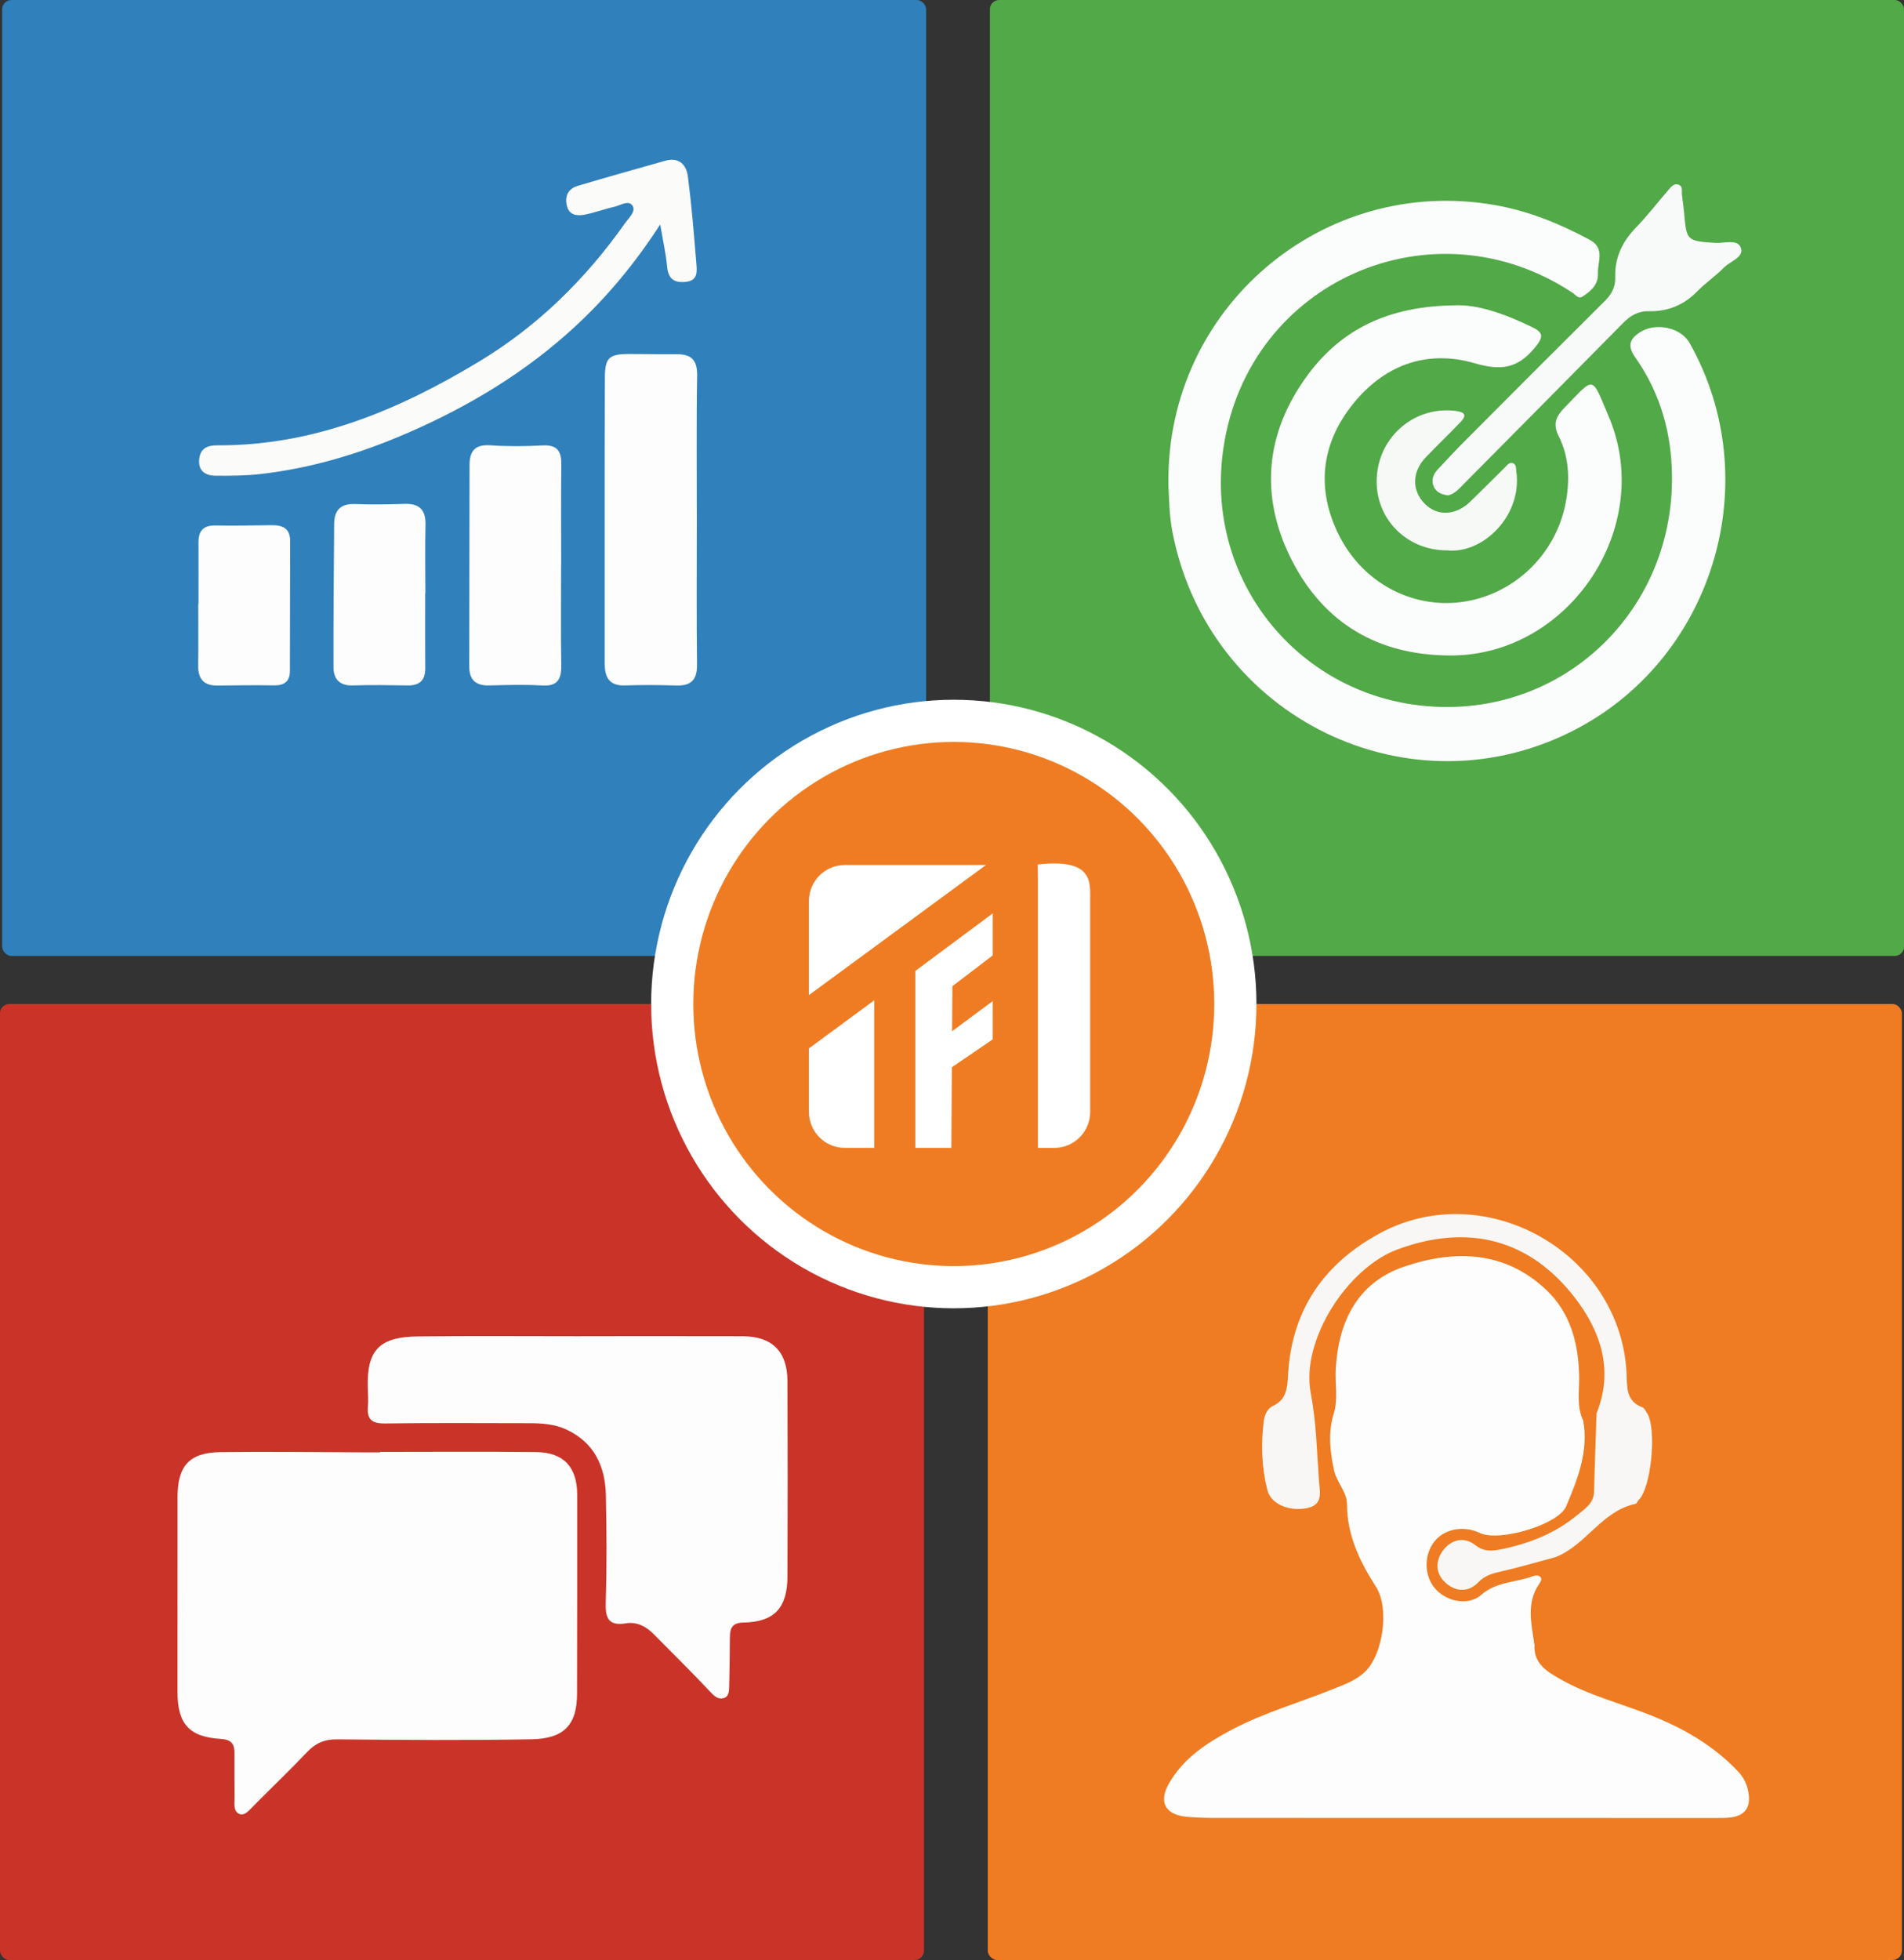 <?xml version="1.0" encoding="UTF-8"?><svg id="Layer_1" xmlns="http://www.w3.org/2000/svg" viewBox="0 0 451.45 464.63"><rect x="0" y="0" width="451.45" height="464.63" fill="#333333" stroke="none"/><defs><style>.cls-1{fill:#fff;}.cls-2{fill:#ca3428;}.cls-3{fill:#3080bb;}.cls-4{fill:#fbfbf9;}.cls-5{fill:#51a947;}.cls-6{fill:#fcfdfc;}.cls-7{fill:#f7f9f7;}.cls-8{fill:#f8fafa;}.cls-9{fill:#fbfcfc;}.cls-10{fill:#f9f7f5;}.cls-11{stroke:#fff;stroke-miterlimit:10;stroke-width:10px;}.cls-11,.cls-12{fill:#ef7c22;}</style></defs><rect class="cls-5" x="234.71" width="216.75" height="226.62" rx="2.21" ry="2.21"/><rect class="cls-3" x=".51" width="219.08" height="226.62" rx="2.21" ry="2.21"/><rect class="cls-12" x="234.2" y="238.01" width="216.75" height="226.62" rx="2.21" ry="2.21"/><rect class="cls-2" y="238.01" width="219.08" height="226.62" rx="2.21" ry="2.21"/><ellipse class="cls-11" cx="226.15" cy="238.01" rx="66.76" ry="67.13"/><g><path class="cls-1" d="M200.3,205.06c-4.69,0-8.5,3.82-8.5,8.54v22.3l41.98-30.84h-33.48Z"/><path class="cls-1" d="M191.8,263.57c0,4.73,3.81,8.54,8.5,8.54h6.99v-34.98l-15.49,11.4v15.04Z"/><path class="cls-1" d="M246.06,204.92l.04,3.65v63.55h3.89c4.69,0,8.5-3.82,8.5-8.54v-49.97c0-4.46,.84-10.17-12.43-8.68Z"/><polygon class="cls-1" points="225.75 244.46 225.82 233.78 235.38 226.49 235.38 216.53 217.03 230.17 217.03 272.11 225.57 272.11 225.7 253 235.38 246.39 235.38 237.32 225.75 244.46"/></g><g><path class="cls-6" d="M363.84,389.93c-.27,4.49,3.03,6.36,6.17,8.15,6.69,3.81,14.19,5.69,21.29,8.5,7.86,3.11,14.96,7.18,20.8,13.35,1.32,1.39,2.14,3.05,2.47,4.99,.59,3.47-.75,5.47-4.23,5.92-1.07,.14-2.16,.13-3.23,.13-39.7,0-79.41,0-119.11-.02-2.16,0-4.32-.07-6.47-.25-5.2-.43-6.94-3.46-4.31-8.01,3.42-5.92,8.95-9.54,14.82-12.64,7.61-4.02,15.88-6.38,23.82-9.56,2.72-1.09,5.55-2.06,7.75-4.14,4.33-4.09,5.9-15.14,2.63-20.22-3.85-5.99-6.83-12.17-6.86-19.52-.01-3-2.49-5.22-3.1-8.2-.95-4.56-1.44-8.82,.01-13.5,1-3.23,.22-6.98,.43-10.49,.66-11.3,5.26-20.47,16.3-24.19,11.85-3.99,23.76-3.77,33.61,5.55,5.79,5.48,7.67,12.78,7.8,20.62,.06,3.48-.65,7.06,.98,10.4,3.51,16.02-4.47,27.01-20.16,28.64-1.92,.2-3.67-.68-5.48-1.17-6.47-1.76-11.47,2.43-10.1,8.33,1.14,4.94,6.53,7.06,11.25,4.11,3.67-2.3,7.65-3.33,11.79-3.88,3.16-.42,4.16,.93,2.63,3.74-2.35,4.31-2.07,8.79-1.48,13.36Z"/><path class="cls-10" d="M378.55,335.05c4.11-10.17,1.02-19.39-5.04-27.29-10.81-14.09-25.42-17.72-42.09-11.6-12.01,4.41-23.01,21.63-20.64,34.03,1.34,7,1.46,13.94,1.96,20.93,.19,2.6,1.07,5.67-2.94,6.41-4.21,.78-8.46-.93-9.32-4.36-1.32-5.27-1.53-10.7-.86-16.12,.18-1.48,.78-3.1,2.17-3.74,3.27-1.52,3.44-4.29,3.61-7.34,.84-15.36,8.47-26.41,21.75-33.6,24.89-13.48,56.87,4.5,58.5,32.84,.19,3.37-.32,6.88,3.81,8.42,.43,.16,.68,.81,.99,1.25,2.45,3.45,1.12,17.79-1.91,20.71-.29,.28-.45,.85-.75,.91-8.03,1.67-11.74,9.88-19.03,12.65-3.36,1.58-6.62,3.48-10.35,4.08-2.97,.48-5.64,1.4-8.13,3.25-2.63,1.96-6.33,1.35-8.49-.91-1.86-1.94-2.2-5.99-.7-8.35,1.53-2.42,5.12-3.98,7.82-2.48,4.36,2.42,8.37,1.19,12.45-.17,5.16-1.71,10.1-4,13.66-8.29,2.46-2.98,2.13-6.87,2.34-10.49,.21-3.61-.39-7.31,1.21-10.76Z"/><path class="cls-12" d="M378.55,335.05c-.2,6.22-.43,12.44-.6,18.66-.07,2.7-2.23,4-3.88,5.37-5.4,4.49-11.78,6.98-18.64,8.28-2.04,.39-3.8,.37-5.66-1.09-2.64-2.07-5.56-1.3-7.5,1.12-1.93,2.41-1.99,5.54,.36,7.71,2.37,2.18,5.39,2.59,7.93-.04,1.41-1.46,3.04-2,4.94-2.43,4.44-1.01,8.83-2.29,13.23-3.47,0,2.37-2.12,1.5-3.64,2.18,2.32,2.02,2.85,4.05,.91,6.57-2.74,3.56-1.83,7.94-2.16,12.03-.7-4.91-2.05-9.86,1.11-14.48,.36-.52,.82-1.24,.14-1.76-.34-.26-1.07-.26-1.51-.09-4.07,1.57-8.69,1.24-12.36,4.46-3,2.63-7.94,1.68-10.7-1.22-2.79-2.92-3.04-7.86-.57-11.22,2.33-3.17,6.97-4.11,10.97-2.21,4.55,2.15,18.55-1.96,20.41-6.31,2.75-6.45,5.34-13.01,4.08-20.31,2.67,2.36,1.65-1.97,3.14-1.75Z"/></g><g><path class="cls-9" d="M277.04,114.73c-.56-41.77,36.67-73.28,77.44-66.11,8.05,1.42,15.32,4.41,22.42,8.21,3.75,2.01,1.87,5.18,1.99,7.95,.11,2.7-1.68,4.24-3.67,5.53-.99,.64-1.61-.41-2.34-.89-33.03-21.9-76.78-2.9-82.76,36.57-4.64,30.58,16.44,57.04,45.13,61.06,35.34,4.94,64.65-24,60.86-59.79-.85-8.07-3.59-15.71-8.3-22.41-1.85-2.63-1.66-4.32,.96-6.04,3.74-2.46,9.73-1.25,11.85,2.51,18.19,32.25,6.05,73.99-26.55,91.34-39.43,20.98-87.62-2.42-96.09-46.61-.74-3.87-.78-7.76-.95-11.33Z"/><path class="cls-9" d="M344.85,72.39c5.51-.3,12.03,2.07,18.37,5.12,2.74,1.32,2.86,2.32,.64,4.99-4.17,4.99-8.12,5.38-14.3,3.59-11.47-3.33-21.63,.62-29,9.98-7.36,9.35-8.48,19.95-3.13,30.71,5.62,11.3,17.23,17.46,29,15.95,12.25-1.57,22.41-11.03,24.8-23.53,1.01-5.29,.86-10.76-1.6-15.67-1.54-3.08-.72-4.79,1.46-7.03,7.13-7.3,6.17-7.62,10.37,2.29,11.02,26.02-9.29,56.58-37.45,56.6-17.05,.01-30.06-7.48-37.78-22.71-7.65-15.1-6.23-30.1,3.81-43.75,8.12-11.04,19.43-16.37,34.81-16.54Z"/><path class="cls-8" d="M343.33,117.43c-1.68-.21-2.83-.82-3.39-2.11-.64-1.47-.13-2.85,.88-3.95,2.18-2.37,4.39-4.71,6.66-6.99,11.02-11.06,22.04-22.12,33.12-33.12,1.6-1.59,2.45-3.36,2.38-5.53-.14-4.72,1.71-8.48,4.95-11.82,2.7-2.78,5.07-5.9,7.62-8.83,.66-.76,1.41-1.77,2.56-1.25,.97,.44,.59,1.6,.7,2.46,.18,1.42,.39,2.83,.51,4.25,.58,6.57,.69,6.59,7.42,7.04,2.1,.14,5.26-1.01,6.04,1.18,.78,2.22-2.51,3.15-3.99,4.64-1.99,2.02-4.37,3.65-6.36,5.67-3.19,3.26-7.04,4.81-11.48,4.71-2.59-.06-4.41,1.07-6.1,2.79-12.48,12.63-24.97,25.26-37.48,37.86-1.25,1.26-2.42,2.69-4.04,3Z"/><path class="cls-7" d="M343.26,130.47c-9.83,.09-17.36-7.66-16.82-17.31,.55-9.86,9.17-17.02,18.82-15.73,2.23,.3,2.5,1.12,1.03,2.64-2.7,2.8-5.5,5.51-8.2,8.31-3.33,3.44-3.39,7.93-.23,11.08,2.97,2.96,7.29,2.78,10.69-.49,2.79-2.69,5.52-5.45,8.28-8.17,.54-.53,1.06-1.35,1.92-.99,.84,.35,.69,1.31,.79,2.06,1.39,10.32-7.81,19.41-16.29,18.61Z"/></g><g><path class="cls-6" d="M165.22,123.45c0,11.34-.09,22.67,.05,34.01,.05,3.67-1.36,5.17-4.97,5.05-4.02-.14-8.06-.16-12.08-.02-3.86,.14-4.85-2.03-4.85-5.33,.01-12.01-.01-24.02,0-36.03,0-10.53,0-21.05,.05-31.58,.03-4.74,.96-5.62,5.69-5.63,3.76-.01,7.52,.09,11.28,.05,3.48-.04,4.97,1.32,4.91,5.08-.2,11.47-.07,22.94-.08,34.41Z"/><path class="cls-4" d="M156.54,53.21c-6.14,9.47-12.69,17.28-20.24,24.25-11.66,10.76-24.99,18.79-39.48,25.1-11.33,4.94-23,8.47-35.28,9.84-3.46,.38-6.97,.39-10.45,.37-2.21-.02-3.99-.96-3.88-3.59,.12-2.67,1.66-3.62,4.28-3.61,22.86,.12,43.06-8.35,62.2-19.92,13.82-8.35,25.16-19.49,34.47-32.69,.87-1.23,2.68-2.84,1.83-4.17-.95-1.49-2.92-.07-4.39,.25-2.35,.52-4.62,1.4-6.98,1.85-1.76,.34-3.64,.16-4.2-2.06-.57-2.28,.25-4.09,2.55-4.77,6.9-2.05,13.83-4,20.75-5.95,3.26-.92,5.03,.92,5.39,3.76,.87,6.81,1.44,13.66,1.99,20.5,.15,1.92,.49,4.18-2.61,4.46-2.87,.26-4.07-.9-4.33-3.74-.27-2.92-.93-5.81-1.62-9.87Z"/><path class="cls-6" d="M133.04,133.94c0,7.95-.09,15.9,.04,23.85,.05,3.35-.99,4.93-4.6,4.71-4.14-.25-8.31-.12-12.47-.01-3.19,.08-4.75-1.29-4.75-4.52,.04-15.9,.05-31.81,.07-47.71,0-3.27,1.24-4.94,4.85-4.7,4.14,.28,8.32,.26,12.46,.03,3.42-.19,4.49,1.31,4.45,4.49-.09,7.95-.03,15.9-.03,23.85h-.03Z"/><path class="cls-6" d="M100.82,140.65c0,5.93-.03,11.86,.01,17.79,.02,2.93-1.42,4.09-4.24,4.05-4.29-.07-8.59-.15-12.88,0-3.13,.12-4.63-1.48-4.64-4.28-.04-11.33,.09-22.66,.16-33.98,.02-3.33,1.56-4.88,5-4.74,3.89,.15,7.79,.09,11.67-.04,3.55-.12,5.08,1.42,4.99,5.01-.13,5.39-.03,10.79-.03,16.18h-.05Z"/><path class="cls-6" d="M47.06,143.24c0-4.86,.02-9.72,0-14.59-.02-2.79,1.13-4.15,4.07-4.08,4.43,.1,8.87-.03,13.3-.07,2.56-.02,4.38,.72,4.37,3.79-.05,10.26-.02,20.51-.06,30.77,0,2.51-1.37,3.47-3.83,3.42-4.43-.09-8.87-.01-13.3,.04-3.18,.04-4.66-1.47-4.62-4.69,.07-4.86,.02-9.72,.02-14.59h.06Z"/></g><g><path class="cls-6" d="M90.11,344.19c12.35,0,24.7-.1,37.05,.04,6.48,.07,9.69,3.55,9.7,10.13,.03,15.72-.02,31.44-.04,47.17,0,7.35-3.09,10.64-10.79,10.78-15.36,.28-30.74,.16-46.1,.02-3.01-.03-5.13,.91-7.16,3.05-4.09,4.33-8.42,8.44-12.61,12.67-.97,.98-2.09,2.42-3.28,2.01-1.64-.57-1.25-2.54-1.26-4.03-.02-3.45-.04-6.9-.02-10.34,.01-2.26-.66-3.31-3.29-3.47-7.56-.47-10.24-3.64-10.23-11.31,.01-15.31,.01-30.62,.01-45.92,0-7.49,2.79-10.66,10.18-10.75,11.25-.14,22.5,.02,33.75,.05,1.37,0,2.74,0,4.11,0v-.09Z"/><path class="cls-6" d="M137.81,316.76c12.76,0,25.52-.03,38.28,.01,6.99,.02,10.59,3.59,10.62,10.63,.06,15.44,.06,30.89,0,46.33-.03,7.45-3.12,10.77-10.43,10.91-2.76,.05-3.2,1.4-3.22,3.56-.04,3.86-.06,7.72-.17,11.57-.03,1.07-.04,2.43-1.3,2.78-1.25,.35-2.13-.37-3.09-1.4-4.38-4.67-8.96-9.15-13.45-13.71-1.83-1.86-4-3.04-6.62-2.62-4.22,.68-4.93-1.28-4.81-5.07,.28-8.4,.21-16.82,.04-25.23-.14-6.92-2.76-12.57-9.38-15.65-2.78-1.29-5.8-1.48-8.82-1.49-11.39-.01-22.78-.1-34.16,.06-3.04,.04-4.33-.9-4.07-3.98,.13-1.5,.02-3.03-.03-4.55-.27-9.16,3.07-12,11.91-12.1,12.89-.14,25.79-.04,38.69-.04v-.03Z"/></g></svg>
